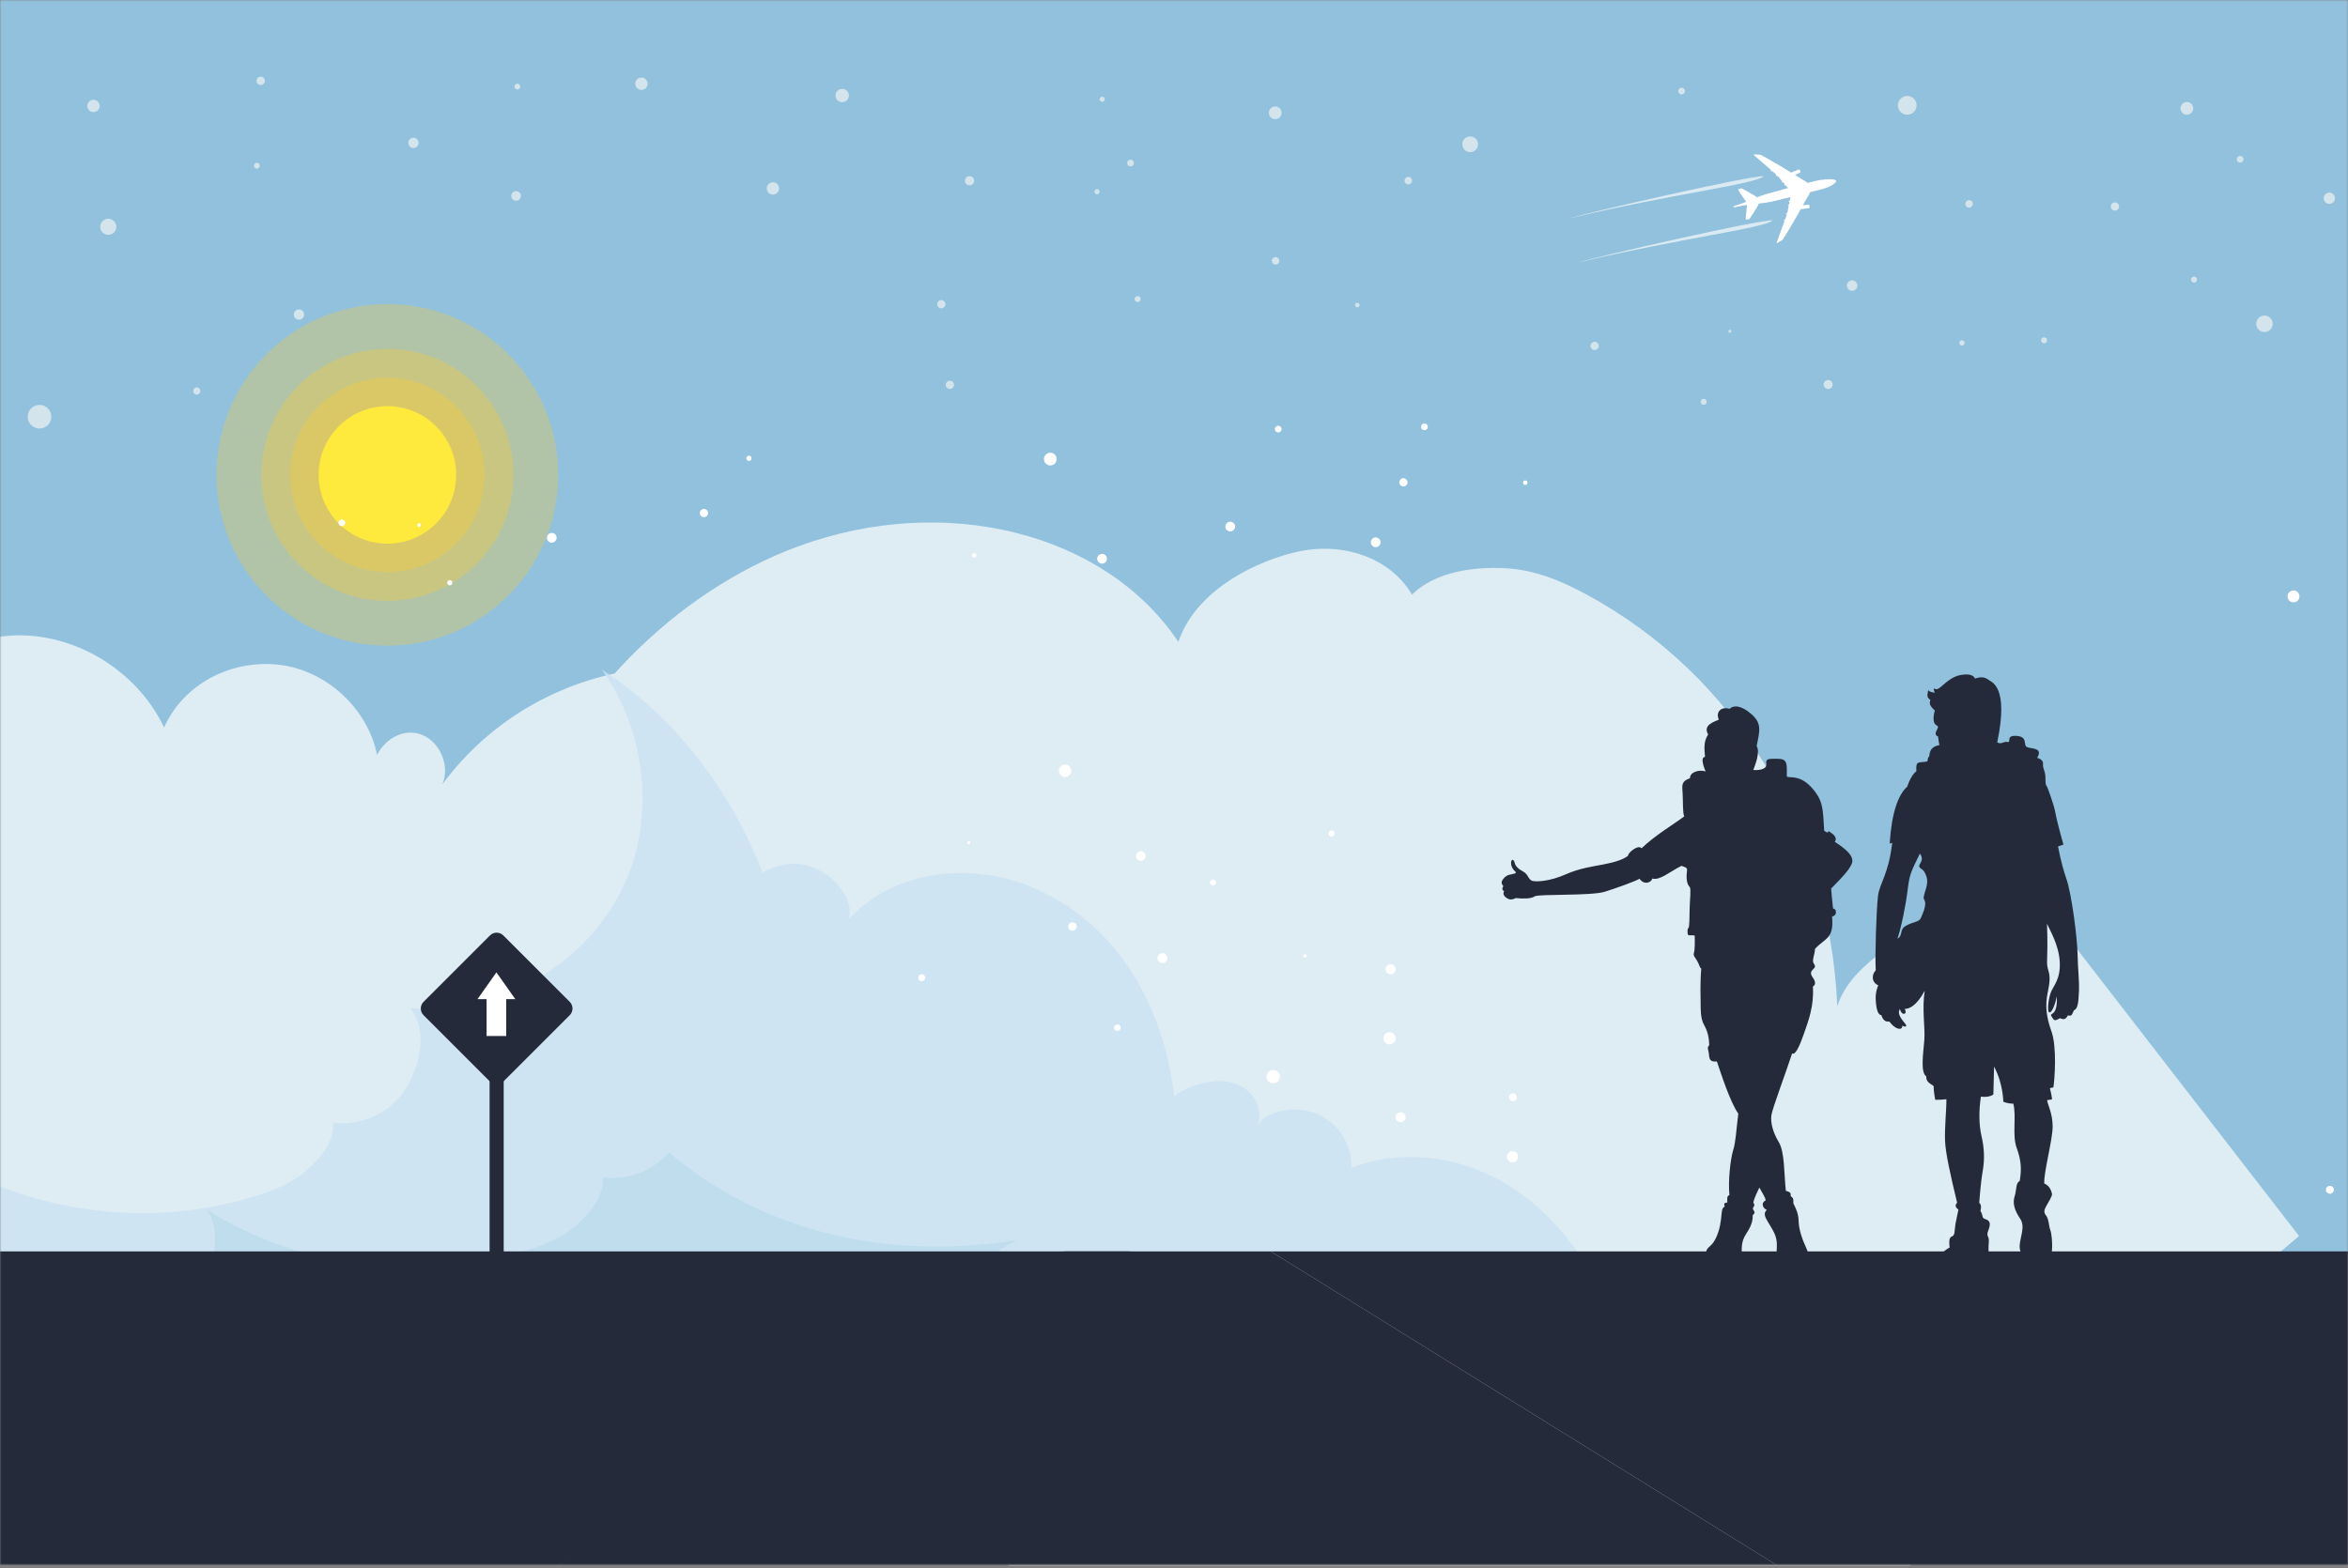 <svg width="750" height="501" viewBox="0 0 750 501" fill="none" xmlns="http://www.w3.org/2000/svg">
    <rect x="0" y="0" width="750" height="501" fill="#808080" stroke="none"/>
    <mask id="mask0_8486_9" style="mask-type:luminance" maskUnits="userSpaceOnUse" x="0" y="0" width="750" height="501">
        <path d="M750 0H0V500.017H750V0Z" fill="white"/>
    </mask>
    <g mask="url(#mask0_8486_9)">
        <path d="M785.166 0H-35V401.582H785.166V0Z" fill="#96D1F2" fill-opacity="0.81"/>
        <path opacity="0.3" d="M177.577 160.623C182.487 130.887 162.361 102.8 132.624 97.89C102.887 92.98 74.8 113.106 69.89 142.843C64.98 172.579 85.107 200.666 114.844 205.576C144.581 210.486 172.668 190.36 177.577 160.623Z" fill="#FEC928"/>
        <path opacity="0.3" d="M152.204 180.188C167.92 164.472 167.92 138.991 152.204 123.275C136.488 107.559 111.007 107.559 95.291 123.275C79.575 138.991 79.575 164.472 95.291 180.188C111.007 195.905 136.488 195.905 152.204 180.188Z" fill="#FEC928"/>
        <path opacity="0.3" d="M145.678 173.662C157.789 161.55 157.789 141.913 145.678 129.802C133.566 117.69 113.929 117.69 101.818 129.802C89.706 141.913 89.706 161.55 101.818 173.662C113.929 185.773 133.566 185.773 145.678 173.662Z" fill="#FEC928"/>
        <path d="M139.281 167.265C147.86 158.686 147.86 144.777 139.281 136.198C130.702 127.619 116.793 127.619 108.214 136.198C99.635 144.777 99.635 158.686 108.214 167.265C116.793 175.844 130.702 175.844 139.281 167.265Z" fill="#FEEA3C"/>
        <g opacity="0.7">
            <path d="M65.96 408.883C68.66 402.016 70.451 392.146 65.852 386.375C95.902 405.32 134.401 410.25 168.255 399.49C173.883 397.701 179.502 395.433 183.951 391.55C188.4 387.666 193.033 382.033 192.52 376.149C201.56 377.47 211.185 372.902 215.878 365.064C220.571 357.225 222.662 346.945 217.228 339.601C245.334 342.216 274.206 325.354 285.738 299.59C295.515 277.745 292.21 250.872 278.378 231.486C257.448 217.934 232.082 211.023 207.284 213.469C180.959 216.066 157.076 229.279 141.347 250.548C143.684 244.831 140.789 237.52 135.172 234.954C129.554 232.387 123.233 235.721 120.441 241.23C117.467 226.292 104.092 214.039 88.951 212.38C73.81 210.722 58.56 218.521 52.423 232.461C44.581 215.891 27.305 204.201 9.007 203.083C-9.291 201.965 -26.199 212.337 -36 227.829V422.06L53.101 425.275C58.497 420.757 63.392 415.415 65.96 408.883Z" fill="white"/>
            <path d="M618.113 294.877C605.959 299.914 590.496 309.524 586.876 321.544C584.4 265.132 554.297 215.67 506.806 189.978C498.911 185.707 490.357 182.011 480.678 181.547C470.998 181.083 458.706 182.474 451.005 189.995C444.164 178.188 428.561 172.663 413.141 176.586C397.719 180.51 381.397 190.263 376.389 205.085C353.042 170.136 301.839 157.288 254.891 174.598C215.085 189.276 180.84 224.716 167.129 263.26C168.357 302.972 183.091 339.881 210.309 365.111C239.204 391.894 280.536 403.388 325.255 396.138C315.05 400.23 307.65 412.135 309.471 421.529C311.291 430.926 322.003 434.16 332.355 430.829C314.411 451.817 310.193 481.432 322.422 500.554C334.652 519.675 360.155 527.767 385.459 518.285C369.917 546.718 370.228 580.091 386.242 602.154C402.256 624.218 432.934 631.155 463.917 623.997L734.368 394.933L653.286 290.124C641.813 289.335 629.675 290.085 618.113 294.877Z" fill="white"/>
            <path d="M485.379 381.066C469.813 369.968 449.563 366.334 431.681 373.096C431.85 367.69 429.436 362.259 425.309 358.763C421.182 355.266 415.429 353.777 410.124 354.832C406.836 355.486 403.24 356.733 401.725 359.572C403.122 355.822 401.677 351.24 398.619 348.576C395.301 345.686 390.519 344.875 386.195 345.691C381.871 346.507 378.551 347.636 375.058 350.311C373.183 333.809 367.425 317.546 357.144 304.502C346.863 291.459 331.863 281.856 315.416 279.548C298.969 277.24 282.115 281.574 270.955 293.874C272.062 291.187 271.149 288.07 269.672 285.567C267.112 281.229 262.841 277.932 257.995 276.556C253.15 275.179 247.992 276.417 243.533 278.761C234.032 254.073 217.713 231.819 196.094 216.576C194.84 215.692 193.566 214.835 192.277 214C206.109 233.386 209.414 260.259 199.637 282.104C188.105 307.869 159.233 324.731 131.127 322.115C136.561 329.459 134.47 339.739 129.777 347.578C125.084 355.417 115.459 359.984 106.419 358.663C106.933 364.547 102.3 370.18 97.85 374.064C93.401 377.948 87.782 380.216 82.154 382.004C48.299 392.764 9.801 387.833 -20.249 368.889C-15.65 374.66 -17.441 384.53 -20.141 391.397C-22.709 397.929 -27.604 403.271 -33 407.788L517.077 427.637C511.448 409.368 500.945 392.164 485.379 381.066Z" fill="#E3F1FC" fill-opacity="0.82"/>
        </g>
        <path d="M555.189 60.64C555.191 60.791 557.542 64.137 557.648 64.32C557.694 64.399 557.722 64.462 557.748 64.506C556.856 64.865 555.952 65.198 555.052 65.451C552.939 66.045 553.271 66.479 555.231 65.989C555.943 65.811 556.984 65.638 558.022 65.491C558.021 65.541 558.025 65.608 558.023 65.695C558.017 65.906 557.536 69.967 557.606 70.101C557.676 70.234 558.581 70.123 558.749 69.995C558.905 69.876 561.569 65.877 561.803 65.034C564.698 64.742 566.509 64.323 568.632 63.783C569.584 63.541 571.698 63.018 574.019 62.442L571.901 62.977C571.91 63.041 571.832 63.476 571.714 64.071C571.317 64.104 571.273 64.583 571.62 64.538C571.565 64.806 571.507 65.092 571.446 65.382C570.993 65.41 571.013 65.815 571.359 65.798C571.107 67.001 570.859 68.157 570.841 68.273C570.838 68.294 570.81 68.38 570.764 68.517L570.888 68.015C570.397 68.058 570.395 68.568 570.759 68.53C570.652 68.844 570.447 69.418 570.19 70.129C569.68 70.179 569.779 70.642 570.013 70.62C569.07 73.223 567.649 77.087 567.565 77.339C567.439 77.715 567.501 77.717 567.709 77.613C567.918 77.51 569.387 76.704 569.508 76.485C569.568 76.378 571.365 73.525 573.137 70.465C573.855 69.225 574.57 67.952 575.195 66.829C575.546 66.773 577.757 66.523 577.84 66.507C577.926 66.49 578.074 66.294 577.993 65.876C577.911 65.458 577.711 65.402 577.606 65.42C577.505 65.436 575.997 65.571 575.888 65.58C576.508 64.459 576.961 63.634 577.112 63.39C577.763 62.335 577.956 62.141 578.13 61.419C579.652 61.039 581.011 60.697 581.903 60.465C584.876 59.693 586.624 58.38 586.481 57.789C586.304 57.06 583.527 57.217 581.455 57.504C580.702 57.608 579.151 57.977 577.334 58.443C576.826 57.893 576.565 57.819 575.48 57.213C575.229 57.073 574.432 56.574 573.344 55.896C573.409 55.867 574.825 55.235 574.923 55.199C575.023 55.163 575.171 55.016 575.039 54.612C574.907 54.207 574.682 54.108 574.598 54.135C574.517 54.161 572.464 55.019 572.131 55.142C571.039 54.466 569.795 53.702 568.563 52.969C565.525 51.16 562.566 49.544 562.462 49.479C562.25 49.347 560.573 49.359 560.341 49.37C560.109 49.382 560.056 49.413 560.349 49.68C560.545 49.859 563.668 52.542 565.759 54.356C565.544 54.45 565.682 54.903 566.153 54.698C566.723 55.194 567.182 55.596 567.428 55.818C567.092 55.963 567.341 56.407 567.791 56.205L567.438 55.827C567.545 55.924 567.611 55.985 567.624 56.003C567.696 56.096 568.476 56.984 569.282 57.912C568.971 58.065 569.151 58.429 569.56 58.233C569.754 58.457 569.945 58.678 570.123 58.886C569.798 59.016 570.069 59.413 570.432 59.248C570.811 59.694 571.084 60.026 571.123 60.103C569.954 60.422 568.921 60.704 568.176 60.903C565.071 61.731 563.189 62.26 561.244 63.042C561.238 63.044 561.232 63.047 561.226 63.049C560.441 62.349 556.432 60.221 556.244 60.192C556.036 60.158 555.187 60.49 555.189 60.64Z" fill="white"/>
        <path opacity="0.66" d="M563.369 56.32C560.161 55.8 507.243 67.886 501.094 69.811C534.122 61.923 560.713 58.863 563.369 56.32Z" fill="white"/>
        <path opacity="0.66" d="M566.235 70.415C563.027 69.895 510.109 81.981 503.959 83.906C536.988 76.018 563.579 72.958 566.235 70.415Z" fill="white"/>
        <path d="M206.858 26.75C206.858 27.837 205.977 28.718 204.89 28.718C203.803 28.718 202.922 27.837 202.922 26.75C202.922 25.663 203.803 24.782 204.89 24.782C205.977 24.782 206.858 25.663 206.858 26.75Z" fill="#D4E4ED"/>
        <path d="M311.175 57.75C311.175 58.565 310.514 59.226 309.699 59.226C308.884 59.226 308.223 58.565 308.223 57.75C308.223 56.935 308.884 56.274 309.699 56.274C310.514 56.274 311.175 56.935 311.175 57.75Z" fill="#D4E4ED"/>
        <path d="M271.154 30.523C271.154 31.701 270.199 32.655 269.022 32.655C267.844 32.655 266.89 31.7 266.89 30.523C266.89 29.345 267.845 28.391 269.022 28.391C270.2 28.39 271.154 29.345 271.154 30.523Z" fill="#D4E4ED"/>
        <path d="M248.848 60.21C248.848 61.297 247.967 62.178 246.88 62.178C245.793 62.178 244.912 61.297 244.912 60.21C244.912 59.123 245.793 58.242 246.88 58.242C247.966 58.242 248.848 59.123 248.848 60.21Z" fill="#D4E4ED"/>
        <path d="M166.383 62.602C166.383 63.453 165.693 64.143 164.842 64.143C163.991 64.143 163.301 63.453 163.301 62.602C163.301 61.751 163.991 61.061 164.842 61.061C165.693 61.061 166.383 61.751 166.383 62.602Z" fill="#D4E4ED"/>
        <path d="M165.253 28.599C165.764 28.599 166.178 28.185 166.178 27.674C166.178 27.163 165.764 26.749 165.253 26.749C164.742 26.749 164.328 27.163 164.328 27.674C164.328 28.185 164.742 28.599 165.253 28.599Z" fill="#D4E4ED"/>
        <path d="M133.715 45.652C133.715 46.56 132.979 47.296 132.071 47.296C131.163 47.296 130.427 46.56 130.427 45.652C130.427 44.744 131.163 44.008 132.071 44.008C132.979 44.008 133.715 44.744 133.715 45.652Z" fill="#D4E4ED"/>
        <path d="M84.61 25.825C84.61 26.563 84.012 27.16 83.275 27.16C82.537 27.16 81.939 26.562 81.939 25.825C81.939 25.087 82.537 24.49 83.275 24.49C84.012 24.489 84.61 25.087 84.61 25.825Z" fill="#D4E4ED"/>
        <path d="M37.148 72.465C37.148 73.883 35.998 75.033 34.58 75.033C33.162 75.033 32.012 73.883 32.012 72.465C32.012 71.047 33.162 69.897 34.58 69.897C35.998 69.897 37.148 71.046 37.148 72.465Z" fill="#D4E4ED"/>
        <path d="M95.499 102.154C96.407 102.154 97.143 101.418 97.143 100.51C97.143 99.602 96.407 98.866 95.499 98.866C94.591 98.866 93.855 99.602 93.855 100.51C93.855 101.418 94.591 102.154 95.499 102.154Z" fill="#D4E4ED"/>
        <path d="M82.966 52.946C82.966 53.457 82.552 53.871 82.041 53.871C81.53 53.871 81.117 53.457 81.117 52.946C81.117 52.435 81.531 52.021 82.041 52.021C82.552 52.021 82.966 52.435 82.966 52.946Z" fill="#D4E4ED"/>
        <path d="M31.835 33.843C31.835 34.931 30.953 35.813 29.865 35.813C28.777 35.813 27.895 34.931 27.895 33.843C27.895 32.755 28.777 31.873 29.865 31.873C30.953 31.874 31.835 32.755 31.835 33.843Z" fill="#D4E4ED"/>
        <path d="M16.406 133.144C16.406 135.229 14.716 136.919 12.631 136.919C10.546 136.919 8.856 135.229 8.856 133.144C8.856 131.059 10.546 129.369 12.631 129.369C14.716 129.369 16.406 131.059 16.406 133.144Z" fill="#D4E4ED"/>
        <path d="M64.005 124.937C64.005 125.571 63.491 126.086 62.856 126.086C62.222 126.086 61.707 125.572 61.707 124.937C61.707 124.302 62.221 123.788 62.856 123.788C63.49 123.788 64.005 124.303 64.005 124.937Z" fill="#D4E4ED"/>
        <path d="M301.998 97.199C301.998 97.924 301.41 98.512 300.685 98.512C299.96 98.512 299.372 97.924 299.372 97.199C299.372 96.474 299.96 95.886 300.685 95.886C301.41 95.886 301.998 96.474 301.998 97.199Z" fill="#D4E4ED"/>
        <path d="M352.88 31.709C352.88 32.162 352.513 32.53 352.059 32.53C351.606 32.53 351.238 32.163 351.238 31.709C351.238 31.256 351.605 30.888 352.059 30.888C352.512 30.889 352.88 31.256 352.88 31.709Z" fill="#D4E4ED"/>
        <path d="M350.418 62.075C350.871 62.075 351.239 61.707 351.239 61.254C351.239 60.801 350.871 60.433 350.418 60.433C349.965 60.433 349.597 60.801 349.597 61.254C349.597 61.707 349.965 62.075 350.418 62.075Z" fill="#D4E4ED"/>
        <path d="M362.195 52.093C362.195 52.688 361.713 53.171 361.117 53.171C360.522 53.171 360.039 52.688 360.039 52.093C360.039 51.498 360.522 51.015 361.117 51.015C361.713 51.015 362.195 51.498 362.195 52.093Z" fill="#D4E4ED"/>
        <path d="M409.372 36.048C409.372 37.172 408.461 38.084 407.336 38.084C406.212 38.084 405.3 37.173 405.3 36.048C405.3 34.923 406.211 34.013 407.336 34.013C408.46 34.013 409.372 34.924 409.372 36.048Z" fill="#D4E4ED"/>
        <path d="M408.653 83.344C408.653 84.005 408.117 84.541 407.456 84.541C406.795 84.541 406.259 84.005 406.259 83.344C406.259 82.683 406.795 82.147 407.456 82.147C408.117 82.147 408.653 82.683 408.653 83.344Z" fill="#D4E4ED"/>
        <path d="M469.6 48.62C470.988 48.62 472.114 47.495 472.114 46.106C472.114 44.718 470.988 43.592 469.6 43.592C468.212 43.592 467.086 44.718 467.086 46.106C467.086 47.495 468.212 48.62 469.6 48.62Z" fill="#D4E4ED"/>
        <path d="M451.04 57.721C451.04 58.382 450.504 58.918 449.843 58.918C449.182 58.918 448.646 58.382 448.646 57.721C448.646 57.06 449.182 56.524 449.843 56.524C450.504 56.523 451.04 57.059 451.04 57.721Z" fill="#D4E4ED"/>
        <path d="M612.207 33.653C612.207 35.306 610.867 36.646 609.214 36.646C607.561 36.646 606.221 35.306 606.221 33.653C606.221 32 607.561 30.659 609.214 30.659C610.867 30.66 612.207 32 612.207 33.653Z" fill="#D4E4ED"/>
        <path d="M630.168 65.144C630.168 65.805 629.632 66.341 628.971 66.341C628.31 66.341 627.774 65.805 627.774 65.144C627.774 64.483 628.31 63.947 628.971 63.947C629.631 63.947 630.168 64.483 630.168 65.144Z" fill="#D4E4ED"/>
        <path d="M593.289 91.247C593.289 92.173 592.539 92.923 591.613 92.923C590.687 92.923 589.937 92.172 589.937 91.247C589.937 90.321 590.688 89.571 591.613 89.571C592.538 89.571 593.289 90.321 593.289 91.247Z" fill="#D4E4ED"/>
        <path d="M544.196 129.324C544.725 129.324 545.154 128.895 545.154 128.366C545.154 127.837 544.725 127.408 544.196 127.408C543.667 127.408 543.238 127.837 543.238 128.366C543.238 128.895 543.667 129.324 544.196 129.324Z" fill="#D4E4ED"/>
        <path d="M538.209 29.103C538.209 29.698 537.727 30.181 537.131 30.181C536.535 30.181 536.053 29.698 536.053 29.103C536.053 28.508 536.535 28.025 537.131 28.025C537.727 28.025 538.209 28.508 538.209 29.103Z" fill="#D4E4ED"/>
        <path d="M700.573 34.611C700.573 35.735 699.662 36.647 698.538 36.647C697.414 36.647 696.502 35.736 696.502 34.611C696.502 33.487 697.413 32.575 698.538 32.575C699.662 32.576 700.573 33.487 700.573 34.611Z" fill="#D4E4ED"/>
        <path d="M675.548 67.299C676.275 67.299 676.865 66.709 676.865 65.982C676.865 65.255 676.275 64.665 675.548 64.665C674.821 64.665 674.231 65.255 674.231 65.982C674.231 66.709 674.821 67.299 675.548 67.299Z" fill="#D4E4ED"/>
        <path d="M716.618 50.896C716.618 51.491 716.136 51.974 715.54 51.974C714.945 51.974 714.462 51.492 714.462 50.896C714.462 50.3 714.944 49.818 715.54 49.818C716.136 49.818 716.618 50.3 716.618 50.896Z" fill="#D4E4ED"/>
        <path d="M745.834 63.348C745.834 64.34 745.03 65.144 744.038 65.144C743.046 65.144 742.242 64.34 742.242 63.348C742.242 62.356 743.046 61.552 744.038 61.552C745.03 61.552 745.834 62.356 745.834 63.348Z" fill="#D4E4ED"/>
        <path d="M725.958 103.46C725.958 104.915 724.779 106.094 723.324 106.094C721.869 106.094 720.69 104.915 720.69 103.46C720.69 102.005 721.869 100.826 723.324 100.826C724.778 100.826 725.958 102.005 725.958 103.46Z" fill="#D4E4ED"/>
        <path d="M701.771 89.331C701.771 89.86 701.342 90.289 700.813 90.289C700.284 90.289 699.855 89.86 699.855 89.331C699.855 88.802 700.284 88.373 700.813 88.373C701.342 88.373 701.771 88.802 701.771 89.331Z" fill="#D4E4ED"/>
        <path d="M653.876 108.729C653.876 109.258 653.447 109.687 652.918 109.687C652.389 109.687 651.96 109.258 651.96 108.729C651.96 108.2 652.389 107.771 652.918 107.771C653.447 107.771 653.876 108.2 653.876 108.729Z" fill="#D4E4ED"/>
        <path d="M627.533 109.567C627.533 110.03 627.158 110.405 626.695 110.405C626.232 110.405 625.857 110.03 625.857 109.567C625.857 109.104 626.232 108.729 626.695 108.729C627.158 108.729 627.533 109.104 627.533 109.567Z" fill="#D4E4ED"/>
        <path d="M585.386 122.858C585.386 123.652 584.743 124.295 583.949 124.295C583.155 124.295 582.512 123.652 582.512 122.858C582.512 122.065 583.155 121.421 583.949 121.421C584.742 121.421 585.386 122.064 585.386 122.858Z" fill="#D4E4ED"/>
        <path d="M553.057 105.855C553.057 106.119 552.843 106.334 552.578 106.334C552.313 106.334 552.099 106.119 552.099 105.855C552.099 105.59 552.313 105.376 552.578 105.376C552.842 105.376 553.057 105.59 553.057 105.855Z" fill="#D4E4ED"/>
        <path d="M509.353 111.842C510.08 111.842 510.67 111.252 510.67 110.525C510.67 109.798 510.08 109.208 509.353 109.208C508.626 109.208 508.036 109.798 508.036 110.525C508.036 111.252 508.626 111.842 509.353 111.842Z" fill="#D4E4ED"/>
        <path d="M434.277 97.473C434.277 97.87 433.955 98.191 433.558 98.191C433.161 98.191 432.84 97.869 432.84 97.473C432.84 97.076 433.162 96.755 433.558 96.755C433.955 96.755 434.277 97.077 434.277 97.473Z" fill="#D4E4ED"/>
        <path d="M363.392 96.516C363.921 96.516 364.35 96.087 364.35 95.558C364.35 95.029 363.921 94.6 363.392 94.6C362.863 94.6 362.434 95.029 362.434 95.558C362.434 96.087 362.863 96.516 363.392 96.516Z" fill="#D4E4ED"/>
        <path d="M304.721 122.978C304.721 123.705 304.131 124.295 303.404 124.295C302.677 124.295 302.087 123.705 302.087 122.978C302.087 122.251 302.677 121.661 303.404 121.661C304.131 121.66 304.721 122.25 304.721 122.978Z" fill="#D4E4ED"/>
        <path d="M337.529 146.686C337.529 147.81 336.618 148.722 335.493 148.722C334.369 148.722 333.457 147.811 333.457 146.686C333.457 145.562 334.368 144.65 335.493 144.65C336.618 144.65 337.529 145.561 337.529 146.686Z" fill="white"/>
        <path d="M409.372 137.107C409.372 137.702 408.889 138.185 408.294 138.185C407.699 138.185 407.216 137.703 407.216 137.107C407.216 136.512 407.698 136.029 408.294 136.029C408.889 136.029 409.372 136.511 409.372 137.107Z" fill="white"/>
        <path d="M394.524 168.238C394.524 169.098 393.827 169.795 392.967 169.795C392.107 169.795 391.41 169.098 391.41 168.238C391.41 167.378 392.107 166.681 392.967 166.681C393.827 166.682 394.524 167.379 394.524 168.238Z" fill="white"/>
        <path d="M353.574 178.536C353.574 179.396 352.877 180.093 352.017 180.093C351.157 180.093 350.46 179.396 350.46 178.536C350.46 177.676 351.157 176.979 352.017 176.979C352.877 176.979 353.574 177.676 353.574 178.536Z" fill="white"/>
        <path d="M456.069 136.388C456.069 136.983 455.586 137.466 454.991 137.466C454.396 137.466 453.913 136.984 453.913 136.388C453.913 135.793 454.396 135.31 454.991 135.31C455.587 135.311 456.069 135.793 456.069 136.388Z" fill="white"/>
        <path d="M440.982 173.267C440.982 174.127 440.285 174.824 439.425 174.824C438.565 174.824 437.868 174.127 437.868 173.267C437.868 172.407 438.565 171.71 439.425 171.71C440.285 171.711 440.982 172.408 440.982 173.267Z" fill="white"/>
        <path d="M487.919 154.229C487.919 154.626 487.597 154.947 487.2 154.947C486.803 154.947 486.482 154.625 486.482 154.229C486.482 153.832 486.804 153.511 487.2 153.511C487.598 153.511 487.919 153.832 487.919 154.229Z" fill="white"/>
        <path d="M449.603 154.109C449.603 154.836 449.013 155.426 448.286 155.426C447.559 155.426 446.969 154.836 446.969 154.109C446.969 153.382 447.559 152.792 448.286 152.792C449.014 152.792 449.603 153.382 449.603 154.109Z" fill="white"/>
        <path d="M311.905 177.458C311.905 177.855 311.583 178.176 311.187 178.176C310.79 178.176 310.468 177.854 310.468 177.458C310.468 177.061 310.79 176.739 311.187 176.739C311.584 176.74 311.905 177.061 311.905 177.458Z" fill="white"/>
        <path d="M240.063 146.446C240.063 146.909 239.688 147.284 239.225 147.284C238.762 147.284 238.387 146.909 238.387 146.446C238.387 145.983 238.762 145.608 239.225 145.608C239.688 145.608 240.063 145.983 240.063 146.446Z" fill="white"/>
        <path d="M226.173 163.928C226.173 164.655 225.583 165.245 224.856 165.245C224.129 165.245 223.539 164.655 223.539 163.928C223.539 163.201 224.129 162.611 224.856 162.611C225.583 162.611 226.173 163.2 226.173 163.928Z" fill="white"/>
        <path d="M176.243 173.387C177.103 173.387 177.8 172.69 177.8 171.83C177.8 170.97 177.103 170.273 176.243 170.273C175.383 170.273 174.686 170.97 174.686 171.83C174.686 172.69 175.383 173.387 176.243 173.387Z" fill="white"/>
        <path d="M133.856 168.358C134.187 168.358 134.455 168.09 134.455 167.759C134.455 167.428 134.187 167.16 133.856 167.16C133.525 167.16 133.257 167.428 133.257 167.759C133.257 168.09 133.525 168.358 133.856 168.358Z" fill="white"/>
        <path d="M144.512 186.199C144.512 186.662 144.137 187.037 143.674 187.037C143.211 187.037 142.836 186.662 142.836 186.199C142.836 185.736 143.211 185.361 143.674 185.361C144.137 185.361 144.512 185.736 144.512 186.199Z" fill="white"/>
        <path d="M110.267 167.041C110.267 167.636 109.785 168.119 109.189 168.119C108.594 168.119 108.111 167.637 108.111 167.041C108.111 166.445 108.593 165.963 109.189 165.963C109.785 165.963 110.267 166.446 110.267 167.041Z" fill="white"/>
        <path d="M734.494 190.557C734.494 191.608 733.642 192.459 732.592 192.459C731.541 192.459 730.69 191.607 730.69 190.557C730.69 189.507 731.542 188.655 732.592 188.655C733.643 188.655 734.494 189.507 734.494 190.557Z" fill="white"/>
        <path d="M744.217 381.426C744.917 381.426 745.485 380.858 745.485 380.158C745.485 379.458 744.917 378.89 744.217 378.89C743.517 378.89 742.949 379.458 742.949 380.158C742.949 380.858 743.517 381.426 744.217 381.426Z" fill="white"/>
        <path d="M342.199 246.275C342.199 247.367 341.314 248.251 340.223 248.251C339.131 248.251 338.247 247.366 338.247 246.275C338.247 245.184 339.132 244.299 340.223 244.299C341.314 244.299 342.199 245.184 342.199 246.275Z" fill="white"/>
        <path d="M365.915 273.504C365.915 274.353 365.227 275.041 364.378 275.041C363.529 275.041 362.841 274.353 362.841 273.504C362.841 272.655 363.529 271.967 364.378 271.967C365.227 271.967 365.915 272.655 365.915 273.504Z" fill="white"/>
        <path d="M425.344 267.299C425.884 267.299 426.322 266.861 426.322 266.321C426.322 265.781 425.884 265.343 425.344 265.343C424.804 265.343 424.366 265.781 424.366 266.321C424.366 266.861 424.804 267.299 425.344 267.299Z" fill="white"/>
        <path d="M388.426 281.968C388.426 282.508 387.988 282.946 387.448 282.946C386.908 282.946 386.47 282.508 386.47 281.968C386.47 281.428 386.908 280.99 387.448 280.99C387.988 280.99 388.426 281.428 388.426 281.968Z" fill="white"/>
        <path d="M342.584 297.372C343.327 297.372 343.929 296.77 343.929 296.027C343.929 295.284 343.327 294.682 342.584 294.682C341.841 294.682 341.239 295.284 341.239 296.027C341.239 296.77 341.841 297.372 342.584 297.372Z" fill="white"/>
        <path d="M309.455 269.744C309.725 269.744 309.944 269.525 309.944 269.255C309.944 268.985 309.725 268.766 309.455 268.766C309.185 268.766 308.966 268.985 308.966 269.255C308.966 269.525 309.185 269.744 309.455 269.744Z" fill="white"/>
        <path d="M294.418 313.508C295.026 313.508 295.518 313.015 295.518 312.408C295.518 311.8 295.026 311.308 294.418 311.308C293.81 311.308 293.318 311.8 293.318 312.408C293.318 313.015 293.81 313.508 294.418 313.508Z" fill="white"/>
        <path d="M371.312 307.75C372.196 307.75 372.912 307.034 372.912 306.15C372.912 305.266 372.196 304.55 371.312 304.55C370.428 304.55 369.712 305.266 369.712 306.15C369.712 307.034 370.428 307.75 371.312 307.75Z" fill="white"/>
        <path d="M357.981 328.368C357.981 328.957 357.503 329.434 356.915 329.434C356.327 329.434 355.849 328.957 355.849 328.368C355.849 327.779 356.327 327.302 356.915 327.302C357.503 327.302 357.981 327.779 357.981 328.368Z" fill="white"/>
        <path d="M417.348 305.439C417.348 305.733 417.109 305.972 416.815 305.972C416.521 305.972 416.282 305.733 416.282 305.439C416.282 305.145 416.521 304.906 416.815 304.906C417.109 304.906 417.348 305.144 417.348 305.439Z" fill="white"/>
        <path d="M408.816 344.009C408.816 345.187 407.861 346.142 406.683 346.142C405.505 346.142 404.55 345.187 404.55 344.009C404.55 342.831 405.505 341.876 406.683 341.876C407.862 341.877 408.816 342.832 408.816 344.009Z" fill="white"/>
        <path d="M443.833 333.7C444.913 333.7 445.788 332.825 445.788 331.745C445.788 330.665 444.913 329.79 443.833 329.79C442.753 329.79 441.878 330.665 441.878 331.745C441.878 332.825 442.753 333.7 443.833 333.7Z" fill="white"/>
        <path d="M445.788 309.704C445.788 310.588 445.072 311.304 444.188 311.304C443.304 311.304 442.588 310.588 442.588 309.704C442.588 308.821 443.304 308.104 444.188 308.104C445.072 308.105 445.788 308.821 445.788 309.704Z" fill="white"/>
        <path d="M447.388 358.585C448.272 358.585 448.988 357.869 448.988 356.985C448.988 356.101 448.272 355.385 447.388 355.385C446.504 355.385 445.788 356.101 445.788 356.985C445.788 357.869 446.504 358.585 447.388 358.585Z" fill="white"/>
        <path d="M484.536 350.586C484.536 351.273 483.979 351.83 483.292 351.83C482.605 351.83 482.048 351.273 482.048 350.586C482.048 349.899 482.605 349.342 483.292 349.342C483.979 349.342 484.536 349.899 484.536 350.586Z" fill="white"/>
        <path d="M484.892 369.605C484.892 370.587 484.096 371.382 483.115 371.382C482.133 371.382 481.338 370.586 481.338 369.605C481.338 368.623 482.134 367.828 483.115 367.828C484.096 367.828 484.892 368.623 484.892 369.605Z" fill="white"/>
        <path d="M-36.916 399.843V500.017H178.362L361.059 399.843H-36.916Z" fill="#242A3A"/>
        <path d="M784.802 399.843H405.907L567.421 500.017H784.802V399.843Z" fill="#242A3A"/>
        <path d="M405.907 399.843H384.724H361.059H339.876L178.362 500.017H567.421L405.907 399.843Z" fill="#242A3A"/>
        <path d="M647.467 238.699C646.114 238.08 647.894 235.405 644.169 235.134C640.444 234.863 642.657 237.341 641.224 237.079C639.791 236.817 639.302 237.996 637.96 237.196C641.762 219.011 636.023 217.949 635.063 217.152C634.103 216.355 632.629 216.14 630.886 216.829C630.458 215.887 629.363 215.17 626.363 215.656C623.363 216.142 621.222 218.469 619.759 219.61C618.296 220.751 618.21 219.96 617.682 220.017C617.604 220.624 618.046 221.305 618.046 221.305C618.046 221.305 616.388 221.255 615.907 220.485C615.85 221.487 615.082 222.711 616.603 223.627C616.421 224.535 615.91 225.074 618.028 227.029C617.385 229.134 617.553 230.804 618.131 231.405C618.709 232.006 619.329 231.866 618.882 232.802C618.436 233.738 617.718 234.834 619.047 235.303C619.247 236.407 619.304 237.721 619.548 238.041C617.028 238.554 616.397 239.655 616.238 241.7C615.555 242.186 615.968 242.603 615.591 243.286C612.994 243.861 611.854 242.754 612.125 246.457C612.125 246.457 610.553 247.33 609.204 251.342C606.334 253.905 604.247 259.639 603.616 269.382C603.598 269.702 604.424 269.267 604.424 269.267C603.194 279.698 600.333 282.101 599.845 286.482C599.357 290.863 598.863 305.531 599.15 310.022C597.79 311.469 597.755 313.828 599.96 314.837C599.734 315.365 599.002 316.996 599.15 319.61C599.297 322.224 599.816 324.368 600.948 324.334C601.399 325.933 602.325 326.616 603.476 326.377C605.875 329.546 607.955 328.981 607.574 327.67C608.082 328.078 609.509 328.31 608.591 327.121C607.672 325.932 605.81 324.006 606.886 322.399C607.367 324.625 609.434 324.287 608.407 322.333C609.612 322.477 612.171 321.484 614.8 316.552C613.858 322.49 614.978 328.164 614.668 332.318C614.358 336.471 613.331 342.556 615.3 343.956C615.163 346.375 617.813 346.449 617.687 347.352C617.56 348.255 618.141 351.397 618.141 351.397C618.141 351.397 620.035 351.428 621.715 351.22C621.775 354.181 621.136 360.135 621.279 364.314C621.422 368.493 623.066 375.638 625.154 384.325C624.599 384.749 624.321 385.643 625.564 386.472C625.454 387.072 624.628 390.969 624.628 390.969L624.34 393.379C624.34 393.379 624.41 394.824 623.33 395.142C622.25 395.46 622.756 398.598 622.756 398.598C622.756 398.598 619.323 400.3 618.707 403.147C618.091 405.994 621.078 405.48 625.505 404.972C629.932 404.464 633.884 404.308 634.54 403.435C635.196 402.562 635.244 400.366 635.174 398.921C635.104 397.476 635.554 396.213 635.01 395.12C634.465 394.028 635.276 393.088 635.496 391.887C635.716 390.686 635.527 389.993 634.188 389.538C632.849 389.083 633.63 388.672 632.595 386.87C633.164 384.854 632.207 384.345 632.207 384.345C632.207 384.345 632.637 378.075 633.308 374.246C633.979 370.416 633.821 366.809 632.955 363.101C632.088 359.393 632.053 354.943 632.74 350.39C635.589 350.766 636.726 349.682 636.726 349.682L636.941 340.798C639.864 346.2 639.895 352.013 639.895 352.013C639.895 352.013 641.293 352.666 643.089 352.624C644.158 356.559 642.667 362.644 644.157 366.746C645.647 370.848 645.78 373.581 645.137 377.347C643.813 377.918 644.185 380.235 643.491 382.348C642.798 384.461 643.527 386.798 645.249 389.335C646.971 391.872 645.371 394.794 645.126 397.865C644.881 400.936 647.727 403.895 650.309 403.897C652.892 403.899 655.214 402.165 655.431 399.595C655.648 397.025 655.317 393.993 654.877 392.892C654.437 391.791 654.427 389.423 653.554 388.369C652.681 387.315 653.015 386.473 653.577 385.429C654.138 384.385 655.63 382.101 655.452 381.446C655.274 380.79 654.878 378.903 652.984 378.15C652.749 374.693 655.627 364.381 655.659 360.007C655.691 355.633 653.858 352.516 653.915 351.515C653.915 351.515 655.046 351.351 655.367 351.29C655.688 351.229 654.777 347.687 654.777 347.687L655.902 347.433C656.273 345.074 657.105 334.57 655.251 329.468C653.397 324.366 653.436 320.877 653.913 318.048C654.39 315.219 655.161 312.803 654.285 310.057C653.409 307.31 654.279 307.359 653.859 295.119C654.696 297.149 657.609 301.756 657.929 307.327C658.249 312.898 655.826 315.062 655.077 317.082C654.328 319.102 653.877 322.885 654.482 323.395C655.088 323.905 656.227 321.986 656.987 318.38C657.323 325.063 654.482 323.395 655.281 324.709C656.079 326.023 656.215 326.428 657.943 325.335C658.804 325.542 659.559 326.219 660.532 324.45C661.481 324.504 661.617 324.908 662.449 322.813C663.583 322.401 663.918 320.675 664.058 316.796C664.198 312.917 663.726 310.034 663.621 304.872C663.516 299.71 661.78 285.792 660.022 280.729C658.264 275.666 657.392 270.434 657.392 270.434L659.103 269.874C659.103 269.874 657.092 262.826 656.537 259.729C655.982 256.632 653.861 251.301 653.861 251.301C653.861 251.301 653.306 251.19 653.362 248.788C653.417 246.386 652.419 245.609 652.585 244.095C652.75 242.581 650.691 242.144 650.691 242.144C652.773 238.827 648.819 239.319 647.467 238.699ZM606.083 299.957C607.363 296.055 608.734 289.375 609.359 284.177C609.984 278.979 610.623 278.22 613.251 272.737C614.915 274.951 612.665 276.082 613.078 276.967C613.492 277.852 614.508 277.445 615.354 280.077C616.199 282.708 614.553 284.868 614.43 287.047C615.159 288.214 615.36 289.352 613.544 293.357C612.945 294.678 610.96 294.536 608.769 295.804C606.577 297.07 608.006 298.741 606.083 299.957Z" fill="#242A3A"/>
        <path d="M582.685 265.429C582.267 258.305 582.386 255.78 578.663 251.634C574.94 247.489 571.679 248.646 570.75 248.153C570.795 243.803 570.945 242.455 567.711 242.436C564.477 242.417 564.006 242.465 564.202 244.116C564.398 245.767 561.977 246.18 560.041 246.016C560.482 244.792 562.35 240.427 561.106 238.339C562.102 233.542 562.804 231.207 559.581 228.308C556.358 225.409 553.894 225.174 552.451 226.492C549.943 225.668 547.904 227.324 549.018 229.938C547.472 230.666 543.862 231.638 545.613 234.678C543.966 237.167 544.492 239.766 544.62 241.827C542.971 241.964 544.357 245.466 544.803 246.476C542.468 245.774 539.738 246.826 539.812 248.65C536.966 249.64 537.288 250.942 537.463 253.474C537.638 256.006 537.428 259.882 537.993 260.836C534.521 263.458 528.857 266.733 524.345 271.035C523.318 269.717 519.9 272.517 520.056 273.402C518.437 274.716 515.596 275.53 512.111 276.211C508.626 276.892 504.558 277.383 499.922 279.448C495.287 281.513 490.692 281.874 489.409 281.432C488.126 280.99 488.165 279.345 486.539 278.483C484.913 277.621 484.053 276.719 483.786 275.595C483.519 274.472 482.755 274.453 482.67 275.569C482.585 276.684 483.262 277.876 484.012 278.482C484.762 279.088 483.289 279.229 482.107 279.495C480.925 279.761 479.896 280.971 479.703 281.672C479.51 282.373 479.97 282.795 480.197 283.153C479.647 284.022 479.874 284.38 480.453 284.747C479.963 285.558 480.474 286.335 480.821 286.578C481.168 286.821 482.198 288.022 484.163 286.952C486.862 287.193 489.037 287.186 490.232 286.391C491.427 285.596 508.343 286.293 512.608 284.925C516.874 283.557 521.796 281.793 523.701 280.78C525.236 282.992 527.614 281.873 527.76 280.7C530.094 281.461 533.398 278.482 537.146 276.632C537.782 277.059 539.019 276.971 538.875 278.084C538.375 281.776 539.289 282.915 539.747 283.455C540.204 283.995 539.769 287.454 539.702 290.274C539.635 293.094 539.677 296.27 539.319 296.497C538.961 296.724 538.996 297.724 539.097 298.432C539.198 299.14 540.149 298.692 541.32 298.897C541.386 301.074 541.386 303.543 541.07 304.476C540.754 305.409 541.562 306.016 542.182 307.148C542.802 308.28 542.954 309.283 543.42 309.47C543.023 313.811 543.204 318.519 543.216 320.518C543.227 322.517 543.159 325.397 544.286 327.422C545.414 329.448 545.899 331.282 545.952 333.988C545.108 334.85 545.745 335.277 545.881 336.985C546.017 338.693 546.414 339.291 548.416 339.162C549.625 342.718 552.578 352.019 555.25 355.846C554.524 361.649 554.46 364.717 553.6 367.526C552.741 370.335 551.952 377.334 552.41 381.873C551.498 382.134 551.758 383.103 551.731 384.234C550.371 384.315 550.81 384.891 550.908 385.516C549.934 386.002 550.026 386.91 549.738 389.506C549.45 392.102 548.708 394.745 547.473 396.696C546.238 398.648 544.825 398.557 544.942 400.767C545.059 402.977 546.569 403.749 549.423 405.118C552.277 406.488 556.294 406.527 556.379 402.963C556.464 399.4 555.781 397.176 557.835 394.112C559.889 391.048 559.877 389.18 559.842 388.274C560.708 387.559 560.49 387.214 559.998 386.467C559.506 385.72 560.984 385.472 560.051 384.261C560.374 382.571 561.378 380.84 561.977 379.44C563.007 381.332 563.992 382.77 563.973 383.562C562.255 384.427 563.231 386.204 564.354 386.571C563.196 387.675 563.679 388.762 564.987 390.887C566.295 393.012 567.276 394.564 567.508 396.72C567.74 398.876 567.109 401.578 567.863 403.18C568.617 404.783 571.115 404.446 574.242 403.841C577.369 403.236 578.634 402.418 577.073 399.041C575.512 395.665 574.565 392.643 574.513 390.095C574.461 387.547 573.537 385.94 572.835 384.509C572.937 382.587 572.538 382.747 572.096 382.284C571.654 381.821 572.748 381.054 570.441 380.49C569.835 375.042 570.114 368.088 568.153 364.872C566.192 361.656 565.531 358.528 565.808 356.384C566.085 354.24 570.737 341.9 572.449 336.564C573.393 337.322 574.823 334.3 576.221 330.259C577.619 326.217 579.487 321.451 579.069 315.216C580.1 314.675 579.846 313.48 579.189 312.559C578.532 311.638 578.1 310.779 578.912 309.949C579.724 309.119 580.07 308.845 579.358 307.866C578.646 306.887 579.71 304.988 579.753 303.178C583.123 299.523 585.825 300.097 585.206 292.838C585.206 292.838 586.512 292.643 586.427 291.452C586.342 290.261 585.937 290.648 585.495 290.185C585.255 288.368 584.909 283.889 584.909 283.889C584.909 283.889 589.255 279.635 590.548 277.628C591.841 275.621 593.527 273.737 586.057 268.975C586.697 268.254 586.384 267.115 585.159 266.294C583.933 265.473 584.22 265.31 583.807 266.036C583.3 265.911 582.57 265.355 582.685 265.429Z" fill="#242A3A"/>
        <path d="M135.293 320.099L156.506 298.886C157.685 297.707 159.596 297.707 160.774 298.886L181.987 320.099C183.166 321.278 183.166 323.189 181.987 324.367L160.774 345.58C159.595 346.759 157.684 346.759 156.506 345.58L135.293 324.367C134.115 323.189 134.115 321.278 135.293 320.099Z" fill="#242A3A"/>
        <path d="M160.894 341.725H156.387V400.753H160.894V341.725Z" fill="#242A3A"/>
        <path d="M158.563 310.69L152.522 319.241H155.425V331.01H158.563H161.701V319.241H164.604L158.563 310.69Z" fill="white"/>
    </g>
</svg>
